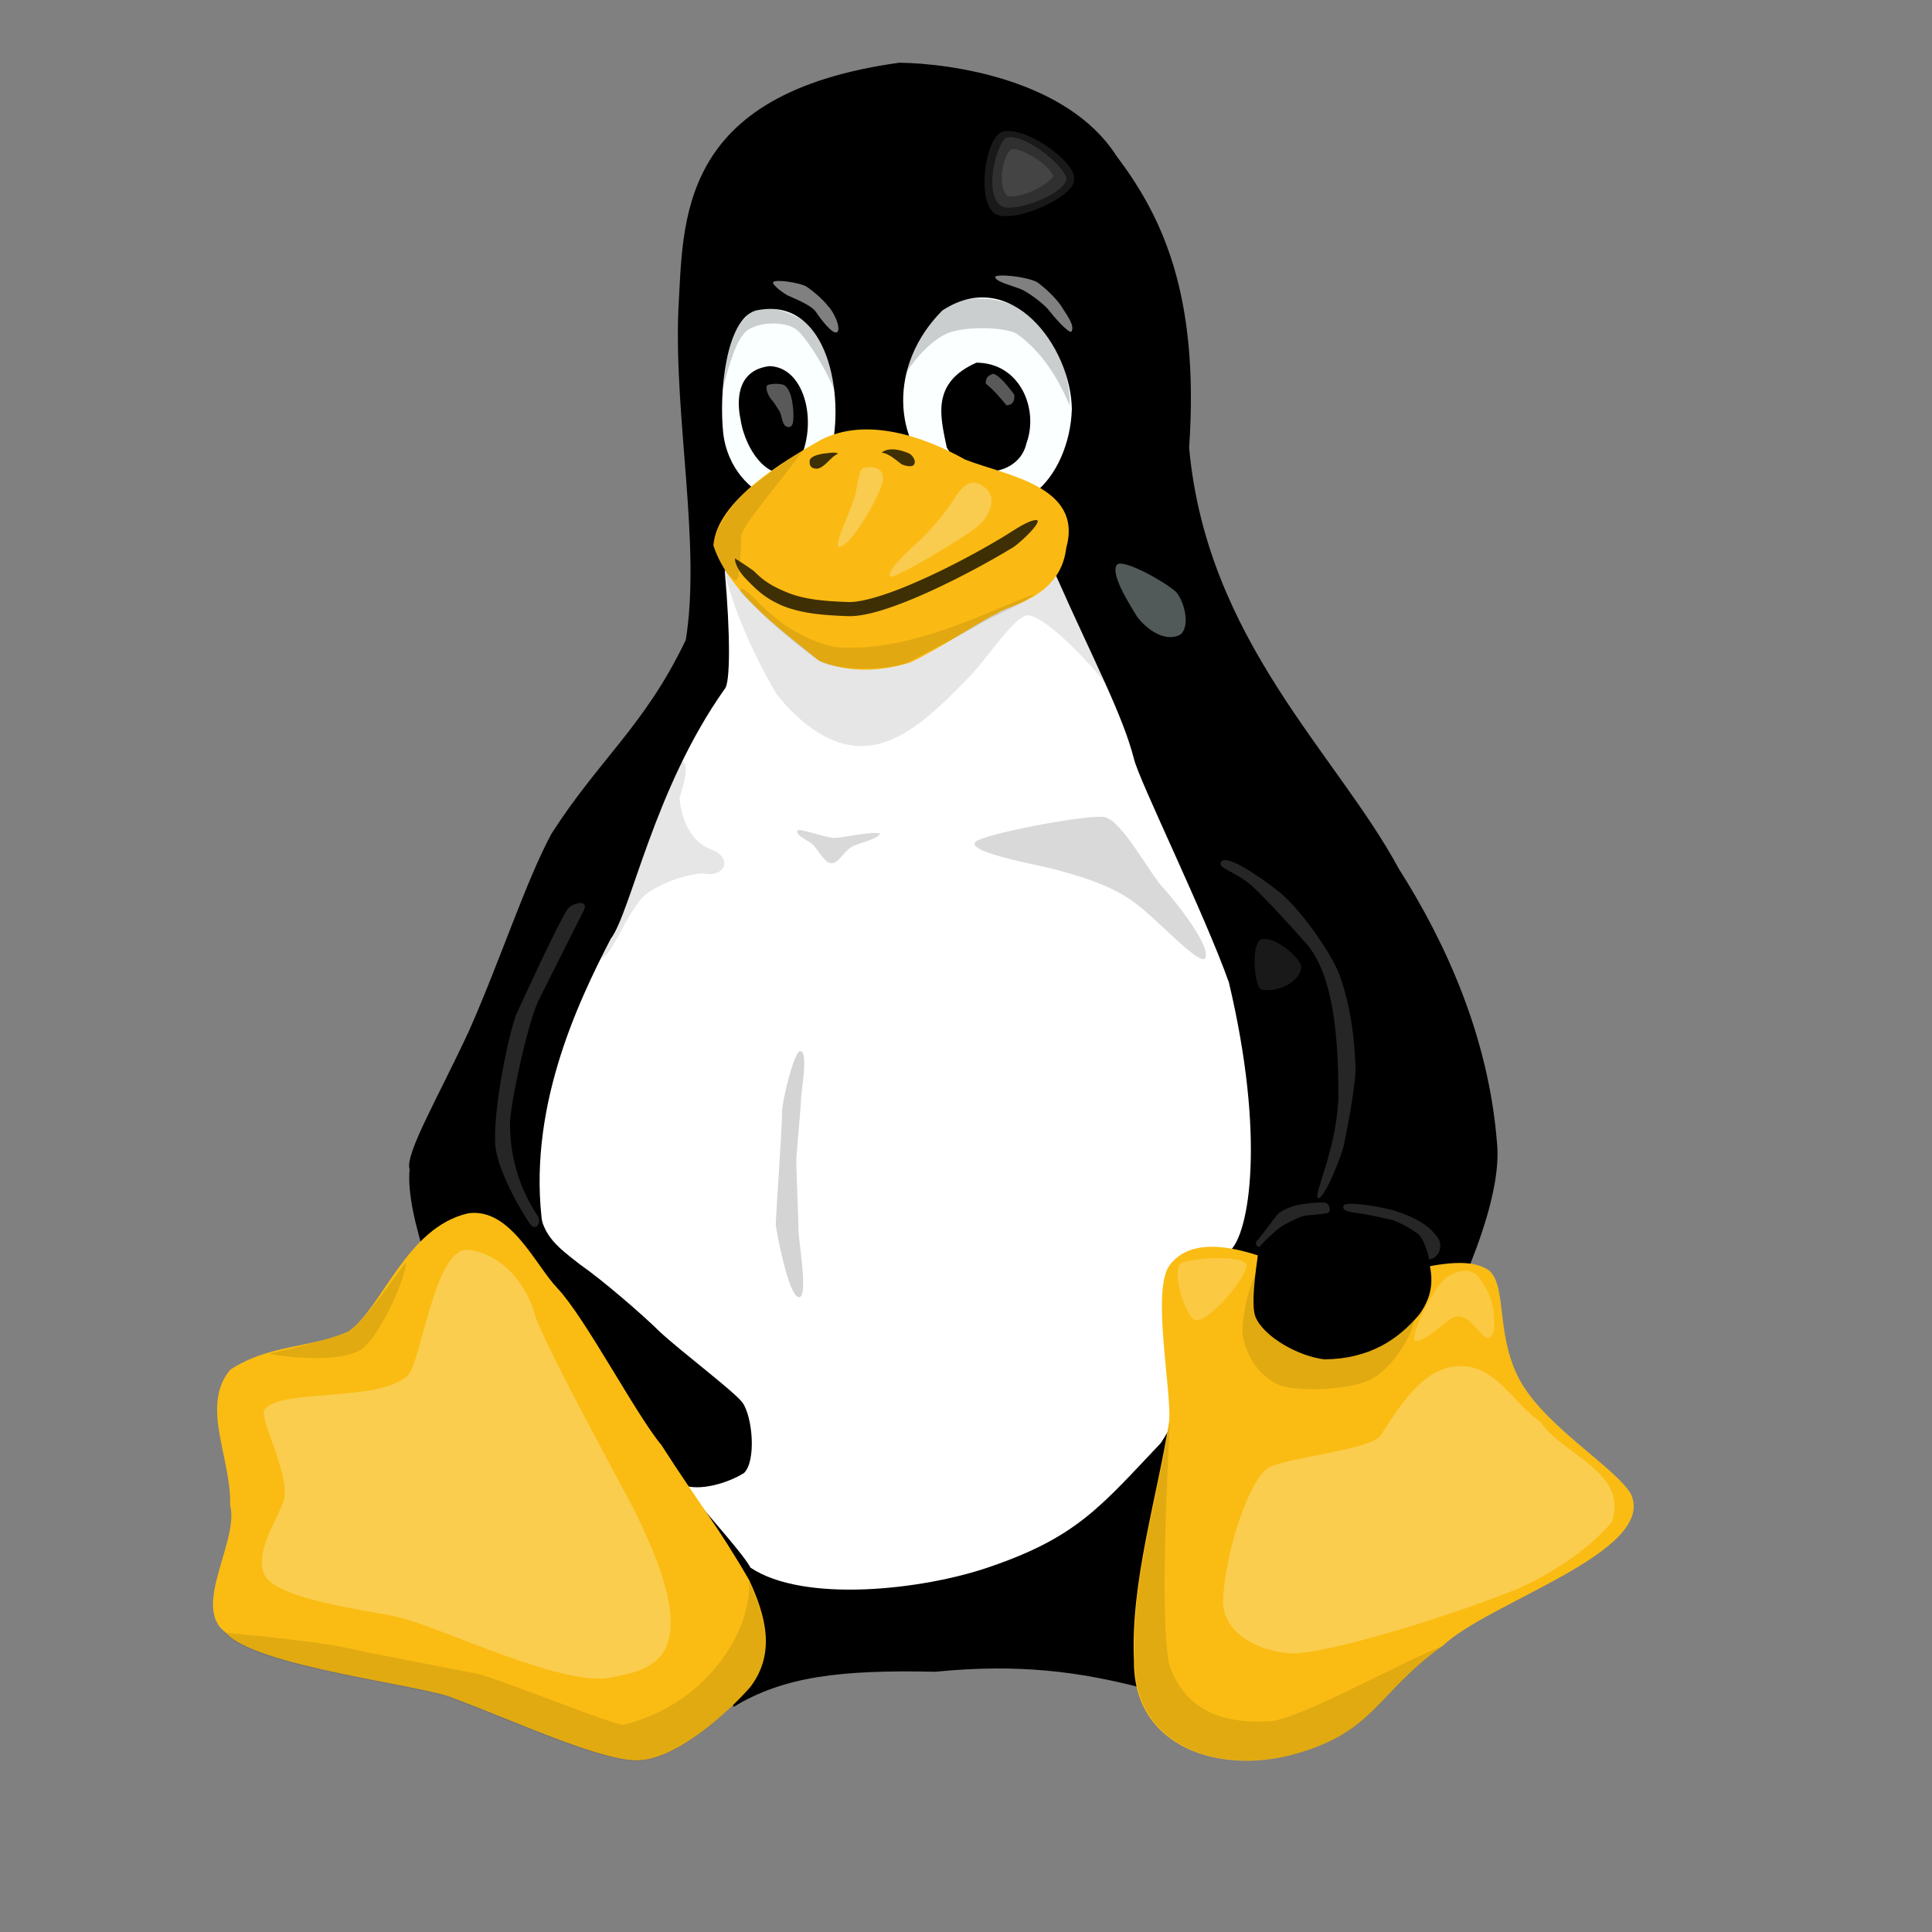 <svg width="213.333" height="213.333" xmlns="http://www.w3.org/2000/svg"><rect width="100%" height="100%" fill="#808080" stroke="none"/><path d="M99.309 6.924c5.71.081 18.56 1.853 23.963 10.28 4.893 6.486 9.217 15.068 8.032 32.236 1.94 21.281 16.31 33.794 23.128 46.447 5.242 8.247 9.913 18.566 10.859 30.204 1.33 12.06-17.094 40.63-23 47.76-9.139 2.657-9.926 7.046-16.03 12.567-7.07-1.842-13.753-2.735-22.982-1.822-10.55-.23-16.77.536-22.288 3.887-1.493-10.064-11.14-14.646-18.728-12.94-1.952-7.355-18.009-36.396-17.034-46.43-.56-1.631 3.21-8.053 6.58-15.332 3.368-7.591 6.334-16.666 9.092-21.73 5.266-8.23 10.307-11.925 14.823-21.387 1.687-10.369-1.278-24.438-.825-36.278.586-9.924-.284-24.052 24.41-27.462z" fill-rule="evenodd"/><path d="M116.678 63.722c3.982 8.994 7.282 15.158 8.54 20.097.579 2.41 7.773 17.05 10.473 24.646 4.08 17.172 2.248 27.722.13 29.645-3.918 7.99-2.802 13.81-7.638 21.226-6.612 6.972-9.241 10.395-18.944 13.698-7.338 2.535-20.492 4.006-26.373.064-1.5-2.839-12.805-14.14-16.048-21.412-3.888-5.075-5.608-8.015-6.876-16.11-1.825-12.87 3.745-24.66 7.5-31.92 2.246-2.976 4.733-16.524 12.583-27.585.605-.583.645-5.852.002-13.026 3.991-6.889 32.643-8.684 36.651.677z" fill="#fff" fill-rule="evenodd"/><path d="M129.167 139.681c3.82-4.96 13.489.67 16.878 1.696 5.96.91 14.574-3.747 18.38-1.092 2.076 1.812.62 7.517 3.645 12.545 3.026 5.029 10.532 9.381 12.066 12.237 2.657 6.342-15.813 11.853-20.854 16.687-7.286 5.244-7.43 9.397-16.132 11.88-8.338 2.41-18.045-.61-17.937-10.258-.419-8.56 2.591-18.16 3.888-26.462.286-3.323-1.989-14.606.066-17.233z" fill="#fabc13" fill-rule="evenodd"/><path d="M59.602 133.824c.486 2.71 1.877 3.815 4.457 5.811 2.525 1.754 6.982 5.615 8.791 7.413 2.272 2.128 8.25 6.62 9.135 7.83 1.124 1.58 1.537 6.439.166 7.776-1.797 1.12-4.886 2.037-6.732 1.316-2.766-.465-9.677-7.867-11.543-9.72-1.961-2.385-3.224-4.813-4.47-7.49-1.132-2.582-2.078-4.431-1.956-7.762.021-1.656 1.642-3.68 2.152-5.174z" fill-rule="evenodd"/><path d="M38.454 147.03c3.76-2.587 6.399-11.51 13.255-13.059 4.658-.64 7.368 5.686 9.858 8.294 3.088 3.282 8.61 13.868 11.471 17.305 4.354 6.773 6.234 8.935 9.698 14.928 1.825 3.955 2.934 8.054.116 11.782-2.586 2.948-7.896 7.665-11.96 8.066-3.764.476-13.796-4.213-20.752-6.803-3.267-1.484-22.21-3.504-25.286-7.344-3.705-2.783 1.595-10.114.558-13.985.16-5.223-3.33-10.98.02-14.975 4.31-2.811 8.543-2.291 13.022-4.21z" fill="#fabc13" fill-rule="evenodd"/><path d="M118.355 45.17c-.22 7.354-6.18 14.907-14.514 7.862-5.254-4.209-5.776-12.714.203-18.74 7.56-4.987 14.2 3.956 14.311 10.878z" fill="#fbffff" fill-rule="evenodd"/><path d="M107.824 40.046c4.86.027 6.902 5.187 5.512 8.915-.795 3.662-6.423 4.43-8.79.466-.673-3.31-1.821-7.136 3.278-9.381z" fill-rule="evenodd"/><path d="M83.443 34.292c7.63-1.68 9.78 8.532 8.442 15.031-1.993 9.93-11.14 5.873-12.022-1.435-.49-4.598.296-12.596 3.58-13.596z" fill="#faffff" fill-rule="evenodd"/><path d="M84.955 40.43c4.048.07 5.571 6.75 2.964 11.07-2.63 2.388-5.644-1.644-6.155-5.243-.36-1.675-.6-5.359 3.191-5.828z" fill-rule="evenodd"/><path d="M79.96 62.906C80.946 67.45 83.598 73 85.694 76.57c2.11 2.73 5.507 5.719 9.177 5.81 4.627.158 8.707-4.114 12.177-7.66 2.03-2.08 4.759-6.444 6.355-6.776 1.958-.132 7.877 6.162 9.21 8.31-2.532-5.685-4.22-10.46-5.686-12.823-2.947-4.85-35.172-4.107-36.969-.525z" fill-opacity=".1" fill-rule="evenodd"/><path d="M100.54 73.147c3.646-1.753 8.212-4.872 9.578-5.402.859-.84 6.945-1.563 7.615-7.22 1.93-6.858-6.631-8.015-11.146-9.77-4.377-2.453-10.847-4.827-15.976-2.17-3.984 2.284-11.463 6.666-11.836 11.65 1.754 5.44 8.379 9.97 11.638 12.714 3.055 1.28 6.493 1.315 10.127.198z" fill="#faba13" fill-rule="evenodd"/><path d="M110.556 14.593c2.497-.917 8.358 3.38 8.032 5.185.296 1.804-6.425 4.959-8.678 3.869-2.066-1.324-1.223-8.056.646-9.054z" fill="#fff" fill-opacity=".1" fill-rule="evenodd"/><path d="M111.015 15.26c1.684-.799 6.38 2.79 6.753 4.477-.17 1.686-5.727 3.778-7.166 3.042-1.95-1.205-.758-6.402.413-7.519z" fill="#fff" fill-opacity=".1" fill-rule="evenodd"/><path d="M111.66 16.501c.869-.326 4.17 1.61 4.659 2.942-.635.978-3.4 2.48-5.072 2.216-1.252-1.205-.409-4.631.413-5.158z" fill="#fff" fill-opacity=".1" fill-rule="evenodd"/><path d="M109.898 30.574c.106-.339 3.21-.102 4.596.564.749.523 2 1.65 2.672 2.628.502.858 1.59 2.173 1.137 2.866-.398.124-1.948-1.684-2.46-2.337-.582-.783-2.399-2.065-3.018-2.324-.924-.394-2.992-.88-2.927-1.397zM85.367 31.154c.36-.36 2.9.087 3.587.436.607.354 1.92 1.454 2.5 2.234.557.523 1.491 2.435.971 2.867-.513.257-1.809-1.469-2.344-2.268-.563-.792-2.507-1.512-3.07-1.784-.409-.193-1.769-1.17-1.644-1.485z" fill="#fff" fill-opacity=".5" fill-rule="evenodd"/><path d="M82.37 35.051c1.701-2.284 5.99-.085 7.097.871.896 1.407 2.866 4.021 2.611 7.011-1.405-3.263-3.362-5.913-3.974-6.388-.923-.998-4.02-1.187-5.63-.04-1.176 1.042-1.813 3.185-2.808 6.979.29-1.535.367-6.48 2.705-8.433zM104.877 33.707c2.743-1.474 7.012-.608 9.125 1.254 2.678 2.17 4.29 7.079 4.098 9.796-1.265-3.07-3.215-6.084-5.84-7.905-1.157-.701-5.567-.934-7.778.003-1.153.566-2.853 1.855-4.61 4.569.77-2.765 2.862-6.485 5.005-7.717z" fill-opacity=".192" fill-rule="evenodd"/><path d="M109.676 41.268c-.556.183-.876.457-.819 1.107.721.527 1.746 1.693 2.273 2.378.763-.031.937-.572.864-1.179-.446-.59-1.567-2.115-2.318-2.306zM84.757 42.518c.37-.154 1.246-.196 1.764-.023 1.022.475 1.15 3.102 1.075 3.849-.033.46-.158.97-.733.77-.574-.239-.483-1.298-.85-1.8-.305-.481-.533-.874-.918-1.294-.293-.406-.66-1.242-.338-1.502z" fill="#fff" fill-opacity=".35" fill-rule="evenodd"/><path d="M97.34 49.982c.777.062 1.63.856 2.073 1.172.247.251 1.19.453 1.44.225.436-.411-.124-1.13-.437-1.29-.335-.157-2.086-.91-3.077-.107zM89.412 50.8c.178-.434.91-.595 1.495-.714.325 0 1.404-.248 1.622.02-.79.294-1.556 1.695-2.429 1.646-.763-.063-.702-.595-.688-.952zM111.027 59.128a89.026 89.026 0 01-5.65 3.147c-2.14 1.094-4.424 2.149-6.485 2.929-2.062.78-3.923 1.272-5.082 1.277-2.918-.095-5.062-.303-6.962-1.09-1.9-.788-2.727-1.45-3.601-2.334-.287-.214-1.476-1.04-2.097-1.39.014.77.729 1.741 1.077 2.103 1.61 1.697 2.382 2.29 4.038 3.062 2.19.908 4.56 1.11 7.522 1.207h.031c1.54-.007 3.472-.56 5.61-1.37 2.14-.81 4.464-1.895 6.64-3.007a90.673 90.673 0 005.75-3.194c.772-.47 3.135-2.698 2.718-3.023-.768-.17-2.756 1.224-3.51 1.683z" fill-opacity=".75" fill-rule="evenodd"/><path d="M95.262 51.675c2.063-.427 2.372.667 2.2 1.524-.566 2.151-3.777 7.486-4.902 7.176-.299-.652.912-2.814 1.868-5.665.263-1.192.399-2.688.834-3.035zM98.311 63.675c.595.204 8.212-4.34 9.613-5.528 1.3-1.04 2.442-3.352.591-4.476-1.606-1.227-2.762.78-3.511 1.968-.988 1.445-2.358 2.981-3.41 4.008-1.33 1.168-3.777 3.413-3.283 4.028z" fill="#fbffff" fill-opacity=".25" fill-rule="evenodd"/><path d="M123.41 62.29c.978-.453 5.361 2.053 6.454 3.078.847.935 1.64 3.693.485 4.7-1.86.992-3.995-.866-4.792-1.978-.945-1.51-3.124-5.011-2.147-5.8z" fill="#e8ffff" fill-opacity=".35" fill-rule="evenodd"/><path d="M70.96 99.09c.926-1.026 4.088-2.504 6.647-2.644 2.4.529 3.41-1.67.977-2.63-2.325-.8-3.365-3.444-3.547-5.674.322-1.11 1.424-4.39-.087-4.062-1.347 2.714-3.168 7.092-3.755 9.577-1.336 3.618-2.713 7.447-4.922 12.148 1.254-.013 2.58-4.412 4.687-6.715z" fill-opacity=".1" fill-rule="evenodd"/><path d="M88.048 91.706c.119-.31 3.092.785 4.007.812.94.034 4.197-.765 5.109-.484-.054.62-2.653 1.092-3.276 1.581-.7.448-1.343 1.772-2.118 1.699-.681 0-1.512-1.532-1.934-1.971-.547-.557-2.07-1.112-1.788-1.637zM107.664 93.01c.526-.865 12.69-3.167 14.358-2.783 2.023.575 4.99 6.378 6.45 7.842 1.336 1.45 5.51 6.726 4.551 7.8-.833.511-5.045-4.146-7.4-5.939-2.268-1.775-4.992-2.84-9.24-3.953-1.068-.348-9.49-1.775-8.719-2.966z" fill-opacity=".15" fill-rule="evenodd"/><path d="M88.45 121.38c0 .56-.419 5.099-.523 6.612 0 1.574.233 6.174.233 7.733 0 1.206 1.185 7.833 0 7.497-1.117-.248-2.41-7.158-2.501-7.97 0-1.002.698-10.504.698-12.514 0-1.183 1.324-6.598 1.977-6.67.99-.001.117 4.33.117 5.312z" fill-opacity=".17" fill-rule="evenodd"/><path d="M139.838 162.23c1.177-1.158 11.023-2.031 12.492-3.59 1.46-1.93 4.234-7.553 8.602-7.778 4.172-.298 6.08 4.044 9.153 6.143 2.526 3.714 9.762 5.523 7.89 11.074-2.604 3.071-6.832 5.813-10.501 7.401-8.87 3.55-21.109 7.079-24.707 7.09-3.499-.117-7.73-2.085-7.716-5.774.11-4.438 2.418-12.541 4.787-14.566z" fill="#fff" fill-opacity=".25" fill-rule="evenodd"/><path d="M130.39 139.492c1.264-.623 7.523-1.041 7.243.391-.432 1.811-4.494 6.445-5.813 5.859-1.339-1.298-2.37-5.645-1.43-6.25zM156.214 148.031c.828.408 3.082-1.918 4.107-2.473 1.29-.753 2.28.662 3.27 1.714 1.091 1.284 1.639-.483 1.363-1.47.117-1.732-.613-3.42-1.652-4.75-.954-1.241-2.522-.687-3.638.049-1.334.95-3.921 6.223-3.45 6.93z" fill="#fff" fill-opacity=".2" fill-rule="evenodd"/><path d="M44.992 151.927c1.52-1.362 2.987-14.399 6.777-13.924 3.592.48 6.4 3.69 7.35 7.362 1.253 3.642 9.801 19.182 10.896 21.36 8.483 16.918 1.65 17.631-2.6 18.52-5.308 1.033-18.614-5.518-23.445-6.688-3.01-.69-13.25-1.888-14.736-4.596-1.162-2.412 1.15-5.736 2.078-8.206.88-2.654-2.705-9.048-2.122-10.088 1.863-2.422 12.349-.76 15.802-3.74z" fill="#fff" fill-opacity=".25" fill-rule="evenodd"/><path d="M59.418 110.565c-1.27 2.836-3.035 11.272-3.097 13.3-.087 4.59 1.584 8.242 3.076 10.428.308.518.003 1.623-.738 1.02-.777-.947-3.63-5.814-3.949-8.659-.351-3.697 1.36-12.128 2.288-14.627.786-1.697 4.542-9.944 5.692-11.66.597-.75 2.374-1.052 1.773.156" fill="#fff" fill-opacity=".15" fill-rule="evenodd"/><path d="M149.203 134.204c.125.127 2.035.582 2.578.582.619.313 1.348.392 2.006.726.822 0 1.421 1.018 2.077 1.018 0 .833.86.69.86 1.453.285.58.214 1.382.214 2.035v1.381c.359.728 0 1.904 0 2.69-.217.66-.507 1.386-1.003 1.889-1.253.636-2.306 2.137-2.936 3.415-.821 1.25-3.772 1.236-5.228 1.236-1.255 0-2.852-.529-4.082-.945-1.675-.34-3.566-.494-4.799-1.744-1.032-.698-.92-2.29-1.289-3.416 0-.659-.071-1.29-.071-1.962.334-1.358.779-2.59 1.217-3.925.606-1.229 1.592-1.997 2.722-2.761 1.014-.686 1.632-1.236 2.864-1.236 1.452 0 2.865-.29 4.369-.29.272 0 .099.018.501-.146z" fill="none"/><path d="M143.116 134.495c-2.115 1.204-4.167 2.39-4.289 4.61-.367 2.624-.616 5.228-.192 6.317.94 2.223 4.794 4.36 7.606 4.678 4.953-.042 8.1-2.152 10.472-4.942 2.161-2.972 1.204-5.286.6-7.74-.757-2.159-4.431-2.954-6.804-3.31-.911-.165-6.568-.024-7.393.387z" fill-rule="evenodd"/><path d="M138.675 140.6c-.118 2.266.445 5.438 1.445 6.574 1.915 1.855 6.71 3.002 9.7 2.531 2.453-.674 4.442-2.043 6.36-3.946-.651 2.805-3.046 5.657-4.774 6.525-2.146 1.187-7.976 1.466-10.184.643-2.144-.992-3.61-3.066-4.027-5.58-.093-1.463.488-4.696 1.48-6.747z" fill-opacity=".1" fill-rule="evenodd"/><path d="M148.38 133.114c.287-.548 4.37.194 5.697.595 1.834.604 3.84 1.496 4.817 3.186.417.747-.048 2.129-1.118 2.146-.008-.356-.451-1.982-1.06-2.664-.833-.693-1.835-1.22-2.873-1.632-1.048-.243-2.312-.554-3.61-.745-.9-.122-2.208-.234-1.853-.886zM139.141 137.62c.506-.638 1.515-1.554 2.244-2.12.625-.388 1.524-.88 2.48-1.212.607-.17 2.557-.17 2.908-.444.164-.466-.058-1.055-.558-1.058-.873-.025-1.77.078-2.604.199-.705.137-1.975.542-2.518 1.082-.616.741-1.903 2.551-2.339 2.99-.267.31.166.808.387.563zM134.833 95.17c.534-.904 4.097 1.473 6.504 3.384 2.22 1.879 5.254 6.024 6.538 8.969 1.239 3.478 1.723 7.103 1.814 10.728-.215 2.945-.959 6.444-1.28 8.086-.232 1.312-2.216 6.113-2.847 5.958-.683-.126 2.052-5.318 2.225-11.193.012-7.276-.688-13.354-3.383-16.723-1.84-2.112-4.84-5.357-6.235-6.621-1.927-1.621-3.79-1.895-3.336-2.588z" fill="#fff" fill-opacity=".15" fill-rule="evenodd"/><path d="M139.218 103.753c1.55-.548 4.52 2.2 4.47 3.022-.112 1.72-2.815 2.899-4.422 2.483-.757-.212-1.148-5.027-.048-5.505z" fill="#fff" fill-opacity=".1" fill-rule="evenodd"/><path d="M159.372 181.724c-7.287 5.244-7.431 9.396-16.132 11.88-8.339 2.41-18.046-.61-17.937-10.258-.42-8.56 2.59-18.16 3.888-26.462-.165 2.899-1.303 23.953.098 27.451 2.112 5.155 6.644 6.016 11.188 5.711 3.758-.61 14.192-6.476 18.895-8.322zM82.69 174.583c1.826 3.955 2.935 8.055.117 11.783-2.586 2.947-7.896 7.664-11.96 8.066-3.764.476-13.796-4.214-20.752-6.804-3.267-1.483-22.21-3.503-25.286-7.343 3.003.266 10.45 1.013 13.464 1.673 1.286.343 11.283 2.24 14.478 2.868 3.337.9 15.316 5.812 16.116 5.624 10.008-2.508 14.26-11.326 13.824-15.867zM88.714 49.591c-2.13 1.534-5.3 3.637-7.076 5.38-1.68 1.943-2.876 4.098-2.857 5.284-.053 1.366.853 2.565 2.263 3.761.806.7.694-3.555.825-4.922.173-1.266 5.61-7.432 6.845-9.503zM81.66 65.247c2.506 2.91 7.523 6.98 8.87 7.763 1.39.975 7.404 1.127 9.666.157 1.619-.847 6.474-3.338 8.521-4.546 1.655-.896 3.938-1.763 5.548-3.024-4.665 1.59-13.502 6.54-21.984 5.867-7.224-1.539-10.01-7.655-10.622-6.217zM29.619 149.483c2.496-.507 6.458-1.532 8.831-2.406 2.201-1.581 5.348-6.526 6.385-7.66-.117 2.062-3.13 8.564-5.117 9.705-2.273 1.207-6.888.91-10.1.361z" fill-rule="evenodd" fill-opacity=".1"/></svg>